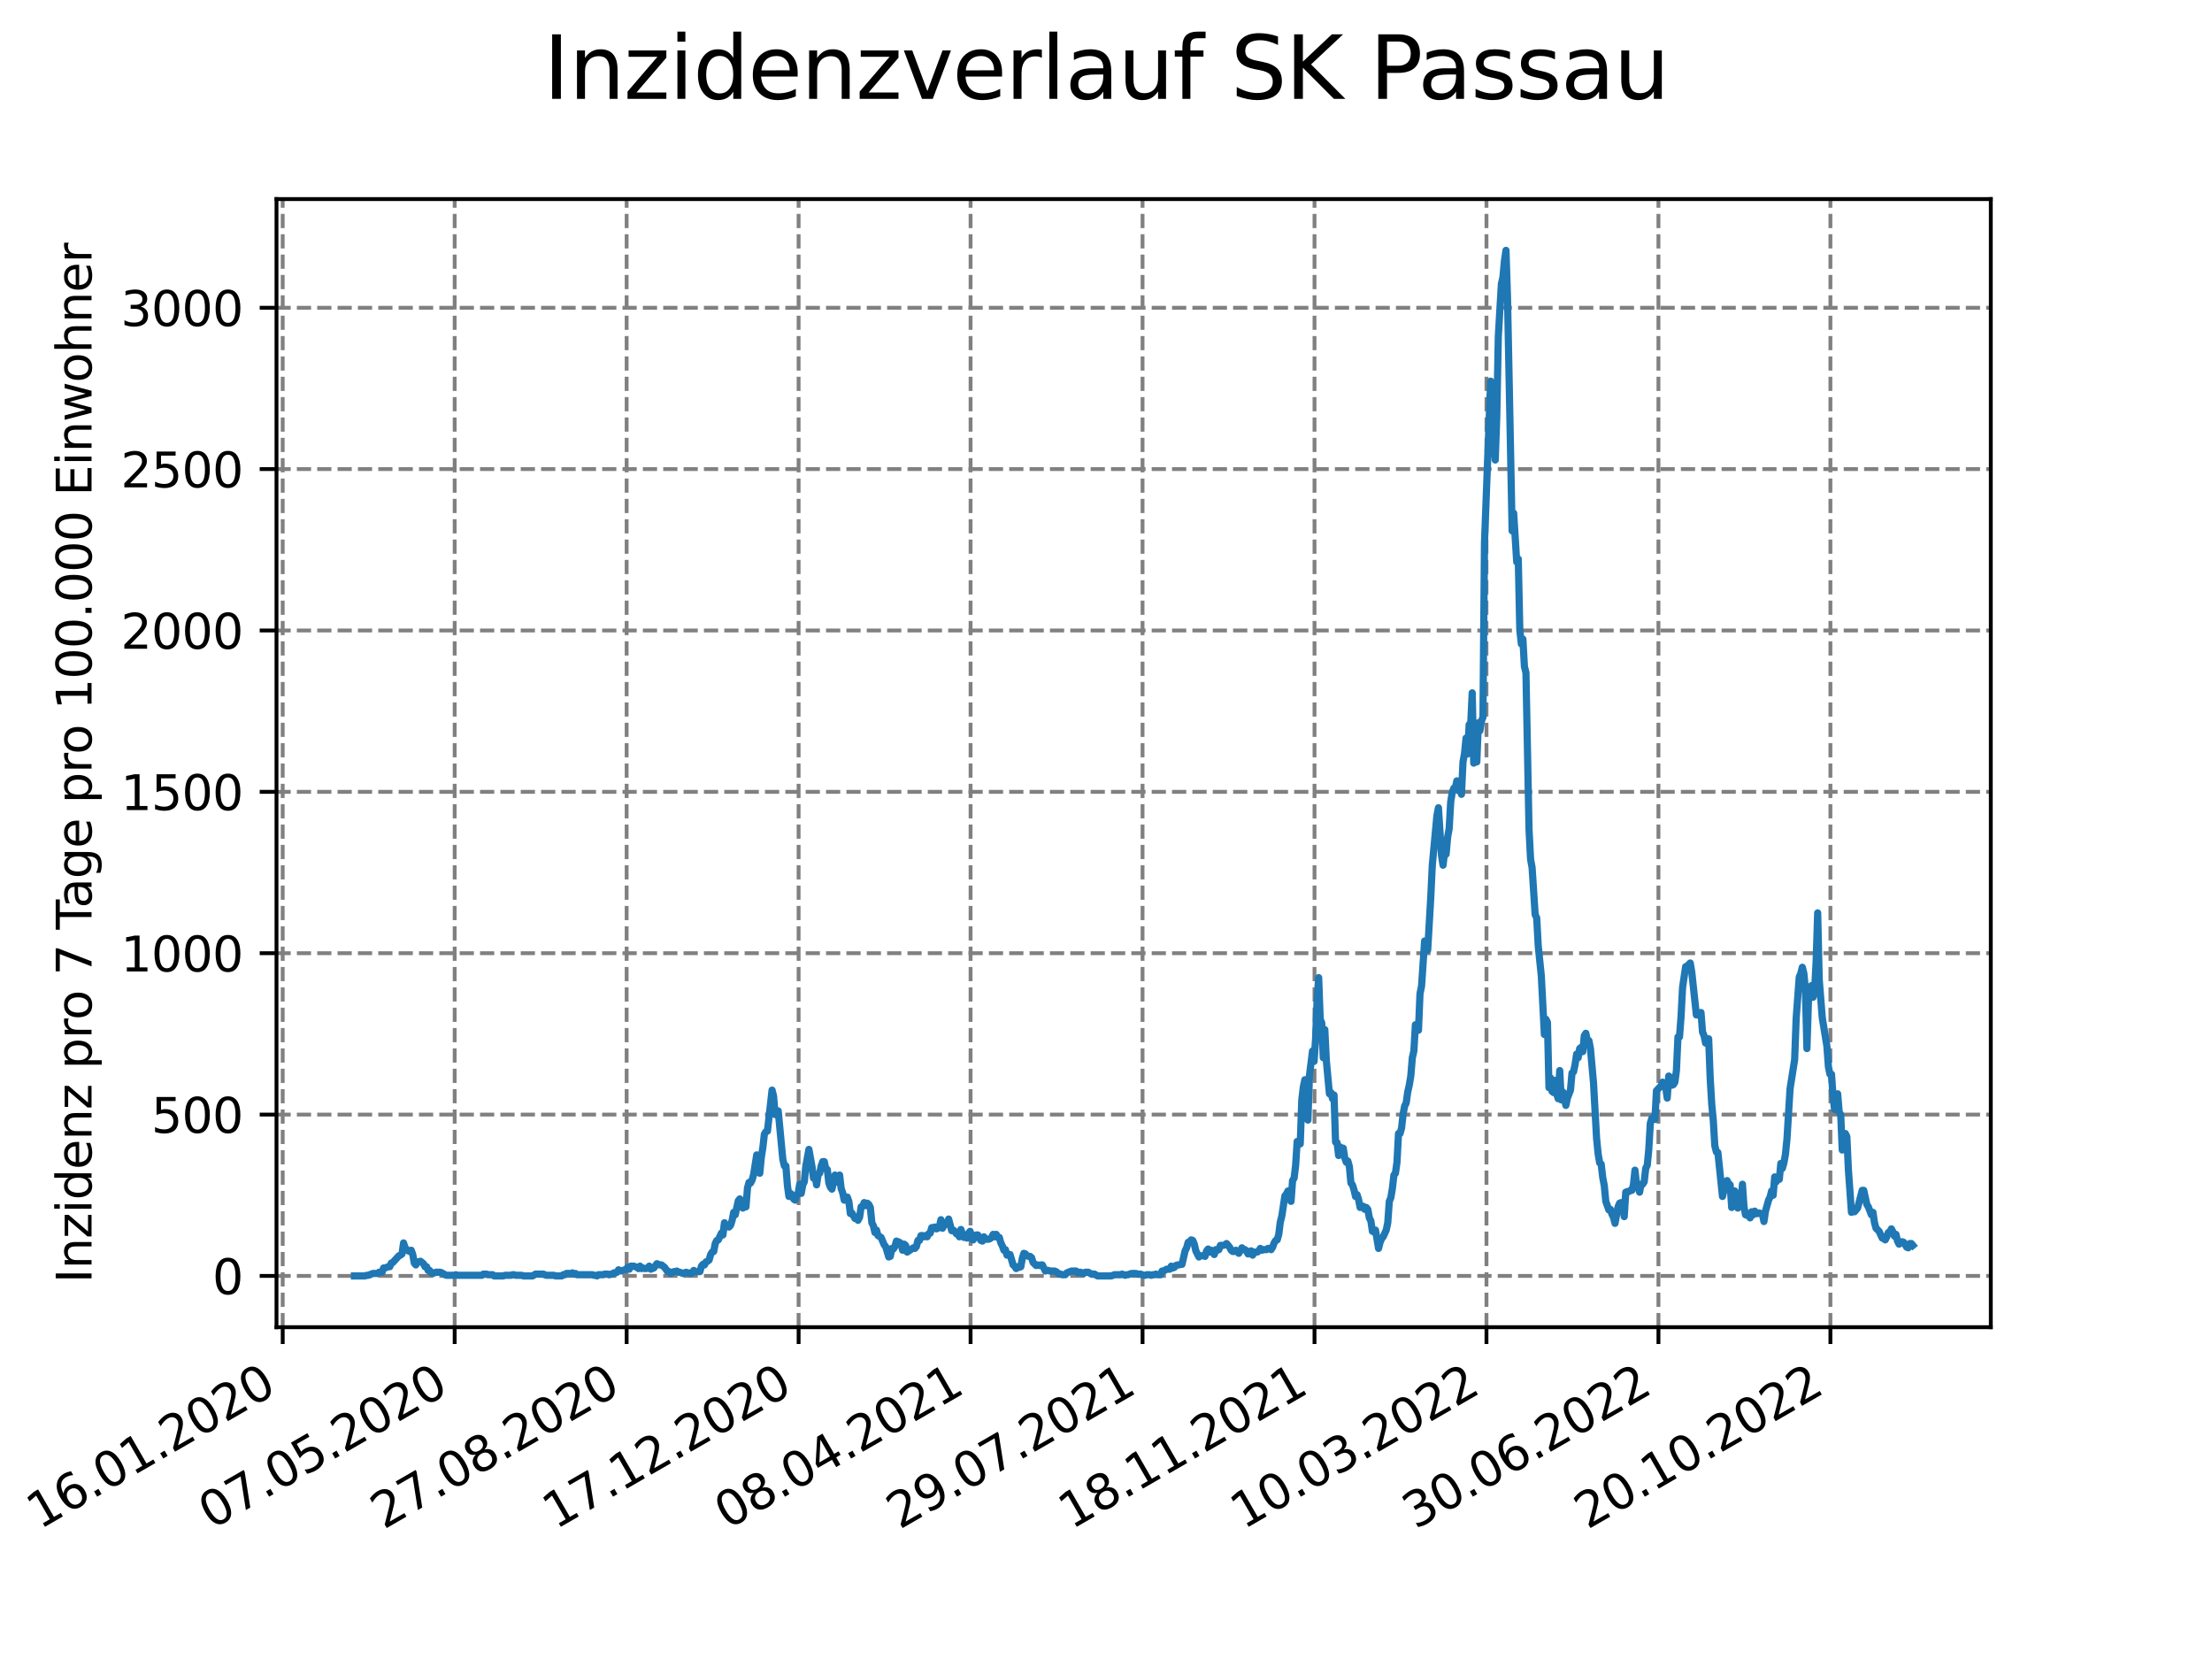 <?xml version="1.0" encoding="utf-8" standalone="no"?>
<!DOCTYPE svg PUBLIC "-//W3C//DTD SVG 1.1//EN"
  "http://www.w3.org/Graphics/SVG/1.1/DTD/svg11.dtd">
<svg xmlns:xlink="http://www.w3.org/1999/xlink" width="460.8pt" height="345.6pt" viewBox="0 0 460.8 345.6" xmlns="http://www.w3.org/2000/svg" version="1.1">
 <defs>
  <style type="text/css">*{stroke-linejoin: round; stroke-linecap: butt}</style>
 </defs>
 <g id="figure_1">
  <g id="patch_1">
   <path d="M 0 345.6 
L 460.8 345.6 
L 460.8 0 
L 0 0 
z
" style="fill: #ffffff"/>
  </g>
  <g id="axes_1">
   <g id="patch_2">
    <path d="M 57.6 276.48 
L 414.72 276.48 
L 414.72 41.472 
L 57.6 41.472 
z
" style="fill: #ffffff"/>
   </g>
   <g id="matplotlib.axis_1">
    <g id="xtick_1">
     <g id="line2d_1">
      <path d="M 58.893 276.48 
L 58.893 41.472 
" clip-path="url(#p3198730b31)" style="fill: none; stroke-dasharray: 2.96,1.28; stroke-dashoffset: 0; stroke: #808080; stroke-width: 0.8"/>
     </g>
     <g id="line2d_2">
      <defs>
       <path id="m6134bc4773" d="M 0 0 
L 0 3.5 
" style="stroke: #000000; stroke-width: 0.8"/>
      </defs>
      <g>
       <use xlink:href="#m6134bc4773" x="58.893" y="276.48" style="stroke: #000000; stroke-width: 0.8"/>
      </g>
     </g>
     <g id="text_1">
      <!-- 16.01.2020 -->
      <g transform="translate(8.268 318.689) rotate(-30) scale(0.1 -0.1)">
       <defs>
        <path id="DejaVuSans-31" d="M 794 531 
L 1825 531 
L 1825 4091 
L 703 3866 
L 703 4441 
L 1819 4666 
L 2450 4666 
L 2450 531 
L 3481 531 
L 3481 0 
L 794 0 
L 794 531 
z
" transform="scale(0.016)"/>
        <path id="DejaVuSans-36" d="M 2113 2584 
Q 1688 2584 1439 2293 
Q 1191 2003 1191 1497 
Q 1191 994 1439 701 
Q 1688 409 2113 409 
Q 2538 409 2786 701 
Q 3034 994 3034 1497 
Q 3034 2003 2786 2293 
Q 2538 2584 2113 2584 
z
M 3366 4563 
L 3366 3988 
Q 3128 4100 2886 4159 
Q 2644 4219 2406 4219 
Q 1781 4219 1451 3797 
Q 1122 3375 1075 2522 
Q 1259 2794 1537 2939 
Q 1816 3084 2150 3084 
Q 2853 3084 3261 2657 
Q 3669 2231 3669 1497 
Q 3669 778 3244 343 
Q 2819 -91 2113 -91 
Q 1303 -91 875 529 
Q 447 1150 447 2328 
Q 447 3434 972 4092 
Q 1497 4750 2381 4750 
Q 2619 4750 2861 4703 
Q 3103 4656 3366 4563 
z
" transform="scale(0.016)"/>
        <path id="DejaVuSans-2e" d="M 684 794 
L 1344 794 
L 1344 0 
L 684 0 
L 684 794 
z
" transform="scale(0.016)"/>
        <path id="DejaVuSans-30" d="M 2034 4250 
Q 1547 4250 1301 3770 
Q 1056 3291 1056 2328 
Q 1056 1369 1301 889 
Q 1547 409 2034 409 
Q 2525 409 2770 889 
Q 3016 1369 3016 2328 
Q 3016 3291 2770 3770 
Q 2525 4250 2034 4250 
z
M 2034 4750 
Q 2819 4750 3233 4129 
Q 3647 3509 3647 2328 
Q 3647 1150 3233 529 
Q 2819 -91 2034 -91 
Q 1250 -91 836 529 
Q 422 1150 422 2328 
Q 422 3509 836 4129 
Q 1250 4750 2034 4750 
z
" transform="scale(0.016)"/>
        <path id="DejaVuSans-32" d="M 1228 531 
L 3431 531 
L 3431 0 
L 469 0 
L 469 531 
Q 828 903 1448 1529 
Q 2069 2156 2228 2338 
Q 2531 2678 2651 2914 
Q 2772 3150 2772 3378 
Q 2772 3750 2511 3984 
Q 2250 4219 1831 4219 
Q 1534 4219 1204 4116 
Q 875 4013 500 3803 
L 500 4441 
Q 881 4594 1212 4672 
Q 1544 4750 1819 4750 
Q 2544 4750 2975 4387 
Q 3406 4025 3406 3419 
Q 3406 3131 3298 2873 
Q 3191 2616 2906 2266 
Q 2828 2175 2409 1742 
Q 1991 1309 1228 531 
z
" transform="scale(0.016)"/>
       </defs>
       <use xlink:href="#DejaVuSans-31"/>
       <use xlink:href="#DejaVuSans-36" x="63.623"/>
       <use xlink:href="#DejaVuSans-2e" x="127.246"/>
       <use xlink:href="#DejaVuSans-30" x="159.033"/>
       <use xlink:href="#DejaVuSans-31" x="222.656"/>
       <use xlink:href="#DejaVuSans-2e" x="286.279"/>
       <use xlink:href="#DejaVuSans-32" x="318.066"/>
       <use xlink:href="#DejaVuSans-30" x="381.689"/>
       <use xlink:href="#DejaVuSans-32" x="445.312"/>
       <use xlink:href="#DejaVuSans-30" x="508.936"/>
      </g>
     </g>
    </g>
    <g id="xtick_2">
     <g id="line2d_3">
      <path d="M 94.717 276.48 
L 94.717 41.472 
" clip-path="url(#p3198730b31)" style="fill: none; stroke-dasharray: 2.96,1.28; stroke-dashoffset: 0; stroke: #808080; stroke-width: 0.8"/>
     </g>
     <g id="line2d_4">
      <g>
       <use xlink:href="#m6134bc4773" x="94.717" y="276.48" style="stroke: #000000; stroke-width: 0.8"/>
      </g>
     </g>
     <g id="text_2">
      <!-- 07.05.2020 -->
      <g transform="translate(44.091 318.689) rotate(-30) scale(0.1 -0.1)">
       <defs>
        <path id="DejaVuSans-37" d="M 525 4666 
L 3525 4666 
L 3525 4397 
L 1831 0 
L 1172 0 
L 2766 4134 
L 525 4134 
L 525 4666 
z
" transform="scale(0.016)"/>
        <path id="DejaVuSans-35" d="M 691 4666 
L 3169 4666 
L 3169 4134 
L 1269 4134 
L 1269 2991 
Q 1406 3038 1543 3061 
Q 1681 3084 1819 3084 
Q 2600 3084 3056 2656 
Q 3513 2228 3513 1497 
Q 3513 744 3044 326 
Q 2575 -91 1722 -91 
Q 1428 -91 1123 -41 
Q 819 9 494 109 
L 494 744 
Q 775 591 1075 516 
Q 1375 441 1709 441 
Q 2250 441 2565 725 
Q 2881 1009 2881 1497 
Q 2881 1984 2565 2268 
Q 2250 2553 1709 2553 
Q 1456 2553 1204 2497 
Q 953 2441 691 2322 
L 691 4666 
z
" transform="scale(0.016)"/>
       </defs>
       <use xlink:href="#DejaVuSans-30"/>
       <use xlink:href="#DejaVuSans-37" x="63.623"/>
       <use xlink:href="#DejaVuSans-2e" x="127.246"/>
       <use xlink:href="#DejaVuSans-30" x="159.033"/>
       <use xlink:href="#DejaVuSans-35" x="222.656"/>
       <use xlink:href="#DejaVuSans-2e" x="286.279"/>
       <use xlink:href="#DejaVuSans-32" x="318.066"/>
       <use xlink:href="#DejaVuSans-30" x="381.689"/>
       <use xlink:href="#DejaVuSans-32" x="445.312"/>
       <use xlink:href="#DejaVuSans-30" x="508.936"/>
      </g>
     </g>
    </g>
    <g id="xtick_3">
     <g id="line2d_5">
      <path d="M 130.541 276.48 
L 130.541 41.472 
" clip-path="url(#p3198730b31)" style="fill: none; stroke-dasharray: 2.96,1.28; stroke-dashoffset: 0; stroke: #808080; stroke-width: 0.8"/>
     </g>
     <g id="line2d_6">
      <g>
       <use xlink:href="#m6134bc4773" x="130.541" y="276.48" style="stroke: #000000; stroke-width: 0.8"/>
      </g>
     </g>
     <g id="text_3">
      <!-- 27.08.2020 -->
      <g transform="translate(79.915 318.689) rotate(-30) scale(0.1 -0.1)">
       <defs>
        <path id="DejaVuSans-38" d="M 2034 2216 
Q 1584 2216 1326 1975 
Q 1069 1734 1069 1313 
Q 1069 891 1326 650 
Q 1584 409 2034 409 
Q 2484 409 2743 651 
Q 3003 894 3003 1313 
Q 3003 1734 2745 1975 
Q 2488 2216 2034 2216 
z
M 1403 2484 
Q 997 2584 770 2862 
Q 544 3141 544 3541 
Q 544 4100 942 4425 
Q 1341 4750 2034 4750 
Q 2731 4750 3128 4425 
Q 3525 4100 3525 3541 
Q 3525 3141 3298 2862 
Q 3072 2584 2669 2484 
Q 3125 2378 3379 2068 
Q 3634 1759 3634 1313 
Q 3634 634 3220 271 
Q 2806 -91 2034 -91 
Q 1263 -91 848 271 
Q 434 634 434 1313 
Q 434 1759 690 2068 
Q 947 2378 1403 2484 
z
M 1172 3481 
Q 1172 3119 1398 2916 
Q 1625 2713 2034 2713 
Q 2441 2713 2670 2916 
Q 2900 3119 2900 3481 
Q 2900 3844 2670 4047 
Q 2441 4250 2034 4250 
Q 1625 4250 1398 4047 
Q 1172 3844 1172 3481 
z
" transform="scale(0.016)"/>
       </defs>
       <use xlink:href="#DejaVuSans-32"/>
       <use xlink:href="#DejaVuSans-37" x="63.623"/>
       <use xlink:href="#DejaVuSans-2e" x="127.246"/>
       <use xlink:href="#DejaVuSans-30" x="159.033"/>
       <use xlink:href="#DejaVuSans-38" x="222.656"/>
       <use xlink:href="#DejaVuSans-2e" x="286.279"/>
       <use xlink:href="#DejaVuSans-32" x="318.066"/>
       <use xlink:href="#DejaVuSans-30" x="381.689"/>
       <use xlink:href="#DejaVuSans-32" x="445.312"/>
       <use xlink:href="#DejaVuSans-30" x="508.936"/>
      </g>
     </g>
    </g>
    <g id="xtick_4">
     <g id="line2d_7">
      <path d="M 166.365 276.48 
L 166.365 41.472 
" clip-path="url(#p3198730b31)" style="fill: none; stroke-dasharray: 2.96,1.28; stroke-dashoffset: 0; stroke: #808080; stroke-width: 0.8"/>
     </g>
     <g id="line2d_8">
      <g>
       <use xlink:href="#m6134bc4773" x="166.365" y="276.48" style="stroke: #000000; stroke-width: 0.8"/>
      </g>
     </g>
     <g id="text_4">
      <!-- 17.12.2020 -->
      <g transform="translate(115.739 318.689) rotate(-30) scale(0.1 -0.1)">
       <use xlink:href="#DejaVuSans-31"/>
       <use xlink:href="#DejaVuSans-37" x="63.623"/>
       <use xlink:href="#DejaVuSans-2e" x="127.246"/>
       <use xlink:href="#DejaVuSans-31" x="159.033"/>
       <use xlink:href="#DejaVuSans-32" x="222.656"/>
       <use xlink:href="#DejaVuSans-2e" x="286.279"/>
       <use xlink:href="#DejaVuSans-32" x="318.066"/>
       <use xlink:href="#DejaVuSans-30" x="381.689"/>
       <use xlink:href="#DejaVuSans-32" x="445.312"/>
       <use xlink:href="#DejaVuSans-30" x="508.936"/>
      </g>
     </g>
    </g>
    <g id="xtick_5">
     <g id="line2d_9">
      <path d="M 202.189 276.48 
L 202.189 41.472 
" clip-path="url(#p3198730b31)" style="fill: none; stroke-dasharray: 2.96,1.28; stroke-dashoffset: 0; stroke: #808080; stroke-width: 0.8"/>
     </g>
     <g id="line2d_10">
      <g>
       <use xlink:href="#m6134bc4773" x="202.189" y="276.48" style="stroke: #000000; stroke-width: 0.8"/>
      </g>
     </g>
     <g id="text_5">
      <!-- 08.04.2021 -->
      <g transform="translate(151.563 318.689) rotate(-30) scale(0.1 -0.1)">
       <defs>
        <path id="DejaVuSans-34" d="M 2419 4116 
L 825 1625 
L 2419 1625 
L 2419 4116 
z
M 2253 4666 
L 3047 4666 
L 3047 1625 
L 3713 1625 
L 3713 1100 
L 3047 1100 
L 3047 0 
L 2419 0 
L 2419 1100 
L 313 1100 
L 313 1709 
L 2253 4666 
z
" transform="scale(0.016)"/>
       </defs>
       <use xlink:href="#DejaVuSans-30"/>
       <use xlink:href="#DejaVuSans-38" x="63.623"/>
       <use xlink:href="#DejaVuSans-2e" x="127.246"/>
       <use xlink:href="#DejaVuSans-30" x="159.033"/>
       <use xlink:href="#DejaVuSans-34" x="222.656"/>
       <use xlink:href="#DejaVuSans-2e" x="286.279"/>
       <use xlink:href="#DejaVuSans-32" x="318.066"/>
       <use xlink:href="#DejaVuSans-30" x="381.689"/>
       <use xlink:href="#DejaVuSans-32" x="445.312"/>
       <use xlink:href="#DejaVuSans-31" x="508.936"/>
      </g>
     </g>
    </g>
    <g id="xtick_6">
     <g id="line2d_11">
      <path d="M 238.013 276.48 
L 238.013 41.472 
" clip-path="url(#p3198730b31)" style="fill: none; stroke-dasharray: 2.96,1.28; stroke-dashoffset: 0; stroke: #808080; stroke-width: 0.8"/>
     </g>
     <g id="line2d_12">
      <g>
       <use xlink:href="#m6134bc4773" x="238.013" y="276.48" style="stroke: #000000; stroke-width: 0.8"/>
      </g>
     </g>
     <g id="text_6">
      <!-- 29.07.2021 -->
      <g transform="translate(187.387 318.689) rotate(-30) scale(0.1 -0.1)">
       <defs>
        <path id="DejaVuSans-39" d="M 703 97 
L 703 672 
Q 941 559 1184 500 
Q 1428 441 1663 441 
Q 2288 441 2617 861 
Q 2947 1281 2994 2138 
Q 2813 1869 2534 1725 
Q 2256 1581 1919 1581 
Q 1219 1581 811 2004 
Q 403 2428 403 3163 
Q 403 3881 828 4315 
Q 1253 4750 1959 4750 
Q 2769 4750 3195 4129 
Q 3622 3509 3622 2328 
Q 3622 1225 3098 567 
Q 2575 -91 1691 -91 
Q 1453 -91 1209 -44 
Q 966 3 703 97 
z
M 1959 2075 
Q 2384 2075 2632 2365 
Q 2881 2656 2881 3163 
Q 2881 3666 2632 3958 
Q 2384 4250 1959 4250 
Q 1534 4250 1286 3958 
Q 1038 3666 1038 3163 
Q 1038 2656 1286 2365 
Q 1534 2075 1959 2075 
z
" transform="scale(0.016)"/>
       </defs>
       <use xlink:href="#DejaVuSans-32"/>
       <use xlink:href="#DejaVuSans-39" x="63.623"/>
       <use xlink:href="#DejaVuSans-2e" x="127.246"/>
       <use xlink:href="#DejaVuSans-30" x="159.033"/>
       <use xlink:href="#DejaVuSans-37" x="222.656"/>
       <use xlink:href="#DejaVuSans-2e" x="286.279"/>
       <use xlink:href="#DejaVuSans-32" x="318.066"/>
       <use xlink:href="#DejaVuSans-30" x="381.689"/>
       <use xlink:href="#DejaVuSans-32" x="445.312"/>
       <use xlink:href="#DejaVuSans-31" x="508.936"/>
      </g>
     </g>
    </g>
    <g id="xtick_7">
     <g id="line2d_13">
      <path d="M 273.836 276.48 
L 273.836 41.472 
" clip-path="url(#p3198730b31)" style="fill: none; stroke-dasharray: 2.96,1.28; stroke-dashoffset: 0; stroke: #808080; stroke-width: 0.8"/>
     </g>
     <g id="line2d_14">
      <g>
       <use xlink:href="#m6134bc4773" x="273.836" y="276.48" style="stroke: #000000; stroke-width: 0.8"/>
      </g>
     </g>
     <g id="text_7">
      <!-- 18.11.2021 -->
      <g transform="translate(223.211 318.689) rotate(-30) scale(0.1 -0.1)">
       <use xlink:href="#DejaVuSans-31"/>
       <use xlink:href="#DejaVuSans-38" x="63.623"/>
       <use xlink:href="#DejaVuSans-2e" x="127.246"/>
       <use xlink:href="#DejaVuSans-31" x="159.033"/>
       <use xlink:href="#DejaVuSans-31" x="222.656"/>
       <use xlink:href="#DejaVuSans-2e" x="286.279"/>
       <use xlink:href="#DejaVuSans-32" x="318.066"/>
       <use xlink:href="#DejaVuSans-30" x="381.689"/>
       <use xlink:href="#DejaVuSans-32" x="445.312"/>
       <use xlink:href="#DejaVuSans-31" x="508.936"/>
      </g>
     </g>
    </g>
    <g id="xtick_8">
     <g id="line2d_15">
      <path d="M 309.66 276.48 
L 309.66 41.472 
" clip-path="url(#p3198730b31)" style="fill: none; stroke-dasharray: 2.96,1.28; stroke-dashoffset: 0; stroke: #808080; stroke-width: 0.8"/>
     </g>
     <g id="line2d_16">
      <g>
       <use xlink:href="#m6134bc4773" x="309.66" y="276.48" style="stroke: #000000; stroke-width: 0.8"/>
      </g>
     </g>
     <g id="text_8">
      <!-- 10.03.2022 -->
      <g transform="translate(259.035 318.689) rotate(-30) scale(0.1 -0.1)">
       <defs>
        <path id="DejaVuSans-33" d="M 2597 2516 
Q 3050 2419 3304 2112 
Q 3559 1806 3559 1356 
Q 3559 666 3084 287 
Q 2609 -91 1734 -91 
Q 1441 -91 1130 -33 
Q 819 25 488 141 
L 488 750 
Q 750 597 1062 519 
Q 1375 441 1716 441 
Q 2309 441 2620 675 
Q 2931 909 2931 1356 
Q 2931 1769 2642 2001 
Q 2353 2234 1838 2234 
L 1294 2234 
L 1294 2753 
L 1863 2753 
Q 2328 2753 2575 2939 
Q 2822 3125 2822 3475 
Q 2822 3834 2567 4026 
Q 2313 4219 1838 4219 
Q 1578 4219 1281 4162 
Q 984 4106 628 3988 
L 628 4550 
Q 988 4650 1302 4700 
Q 1616 4750 1894 4750 
Q 2613 4750 3031 4423 
Q 3450 4097 3450 3541 
Q 3450 3153 3228 2886 
Q 3006 2619 2597 2516 
z
" transform="scale(0.016)"/>
       </defs>
       <use xlink:href="#DejaVuSans-31"/>
       <use xlink:href="#DejaVuSans-30" x="63.623"/>
       <use xlink:href="#DejaVuSans-2e" x="127.246"/>
       <use xlink:href="#DejaVuSans-30" x="159.033"/>
       <use xlink:href="#DejaVuSans-33" x="222.656"/>
       <use xlink:href="#DejaVuSans-2e" x="286.279"/>
       <use xlink:href="#DejaVuSans-32" x="318.066"/>
       <use xlink:href="#DejaVuSans-30" x="381.689"/>
       <use xlink:href="#DejaVuSans-32" x="445.312"/>
       <use xlink:href="#DejaVuSans-32" x="508.936"/>
      </g>
     </g>
    </g>
    <g id="xtick_9">
     <g id="line2d_17">
      <path d="M 345.484 276.48 
L 345.484 41.472 
" clip-path="url(#p3198730b31)" style="fill: none; stroke-dasharray: 2.96,1.28; stroke-dashoffset: 0; stroke: #808080; stroke-width: 0.8"/>
     </g>
     <g id="line2d_18">
      <g>
       <use xlink:href="#m6134bc4773" x="345.484" y="276.48" style="stroke: #000000; stroke-width: 0.8"/>
      </g>
     </g>
     <g id="text_9">
      <!-- 30.06.2022 -->
      <g transform="translate(294.859 318.689) rotate(-30) scale(0.1 -0.1)">
       <use xlink:href="#DejaVuSans-33"/>
       <use xlink:href="#DejaVuSans-30" x="63.623"/>
       <use xlink:href="#DejaVuSans-2e" x="127.246"/>
       <use xlink:href="#DejaVuSans-30" x="159.033"/>
       <use xlink:href="#DejaVuSans-36" x="222.656"/>
       <use xlink:href="#DejaVuSans-2e" x="286.279"/>
       <use xlink:href="#DejaVuSans-32" x="318.066"/>
       <use xlink:href="#DejaVuSans-30" x="381.689"/>
       <use xlink:href="#DejaVuSans-32" x="445.312"/>
       <use xlink:href="#DejaVuSans-32" x="508.936"/>
      </g>
     </g>
    </g>
    <g id="xtick_10">
     <g id="line2d_19">
      <path d="M 381.308 276.48 
L 381.308 41.472 
" clip-path="url(#p3198730b31)" style="fill: none; stroke-dasharray: 2.96,1.28; stroke-dashoffset: 0; stroke: #808080; stroke-width: 0.8"/>
     </g>
     <g id="line2d_20">
      <g>
       <use xlink:href="#m6134bc4773" x="381.308" y="276.48" style="stroke: #000000; stroke-width: 0.8"/>
      </g>
     </g>
     <g id="text_10">
      <!-- 20.10.2022 -->
      <g transform="translate(330.683 318.689) rotate(-30) scale(0.1 -0.1)">
       <use xlink:href="#DejaVuSans-32"/>
       <use xlink:href="#DejaVuSans-30" x="63.623"/>
       <use xlink:href="#DejaVuSans-2e" x="127.246"/>
       <use xlink:href="#DejaVuSans-31" x="159.033"/>
       <use xlink:href="#DejaVuSans-30" x="222.656"/>
       <use xlink:href="#DejaVuSans-2e" x="286.279"/>
       <use xlink:href="#DejaVuSans-32" x="318.066"/>
       <use xlink:href="#DejaVuSans-30" x="381.689"/>
       <use xlink:href="#DejaVuSans-32" x="445.312"/>
       <use xlink:href="#DejaVuSans-32" x="508.936"/>
      </g>
     </g>
    </g>
   </g>
   <g id="matplotlib.axis_2">
    <g id="ytick_1">
     <g id="line2d_21">
      <path d="M 57.6 265.798 
L 414.72 265.798 
" clip-path="url(#p3198730b31)" style="fill: none; stroke-dasharray: 2.96,1.28; stroke-dashoffset: 0; stroke: #808080; stroke-width: 0.8"/>
     </g>
     <g id="line2d_22">
      <defs>
       <path id="m4c5ebe3c54" d="M 0 0 
L -3.5 0 
" style="stroke: #000000; stroke-width: 0.8"/>
      </defs>
      <g>
       <use xlink:href="#m4c5ebe3c54" x="57.6" y="265.798" style="stroke: #000000; stroke-width: 0.8"/>
      </g>
     </g>
     <g id="text_11">
      <!-- 0 -->
      <g transform="translate(44.237 269.597) scale(0.1 -0.1)">
       <use xlink:href="#DejaVuSans-30"/>
      </g>
     </g>
    </g>
    <g id="ytick_2">
     <g id="line2d_23">
      <path d="M 57.6 232.183 
L 414.72 232.183 
" clip-path="url(#p3198730b31)" style="fill: none; stroke-dasharray: 2.96,1.28; stroke-dashoffset: 0; stroke: #808080; stroke-width: 0.8"/>
     </g>
     <g id="line2d_24">
      <g>
       <use xlink:href="#m4c5ebe3c54" x="57.6" y="232.183" style="stroke: #000000; stroke-width: 0.8"/>
      </g>
     </g>
     <g id="text_12">
      <!-- 500 -->
      <g transform="translate(31.512 235.983) scale(0.1 -0.1)">
       <use xlink:href="#DejaVuSans-35"/>
       <use xlink:href="#DejaVuSans-30" x="63.623"/>
       <use xlink:href="#DejaVuSans-30" x="127.246"/>
      </g>
     </g>
    </g>
    <g id="ytick_3">
     <g id="line2d_25">
      <path d="M 57.6 198.569 
L 414.72 198.569 
" clip-path="url(#p3198730b31)" style="fill: none; stroke-dasharray: 2.96,1.28; stroke-dashoffset: 0; stroke: #808080; stroke-width: 0.8"/>
     </g>
     <g id="line2d_26">
      <g>
       <use xlink:href="#m4c5ebe3c54" x="57.6" y="198.569" style="stroke: #000000; stroke-width: 0.8"/>
      </g>
     </g>
     <g id="text_13">
      <!-- 1000 -->
      <g transform="translate(25.15 202.368) scale(0.1 -0.1)">
       <use xlink:href="#DejaVuSans-31"/>
       <use xlink:href="#DejaVuSans-30" x="63.623"/>
       <use xlink:href="#DejaVuSans-30" x="127.246"/>
       <use xlink:href="#DejaVuSans-30" x="190.869"/>
      </g>
     </g>
    </g>
    <g id="ytick_4">
     <g id="line2d_27">
      <path d="M 57.6 164.954 
L 414.72 164.954 
" clip-path="url(#p3198730b31)" style="fill: none; stroke-dasharray: 2.96,1.28; stroke-dashoffset: 0; stroke: #808080; stroke-width: 0.8"/>
     </g>
     <g id="line2d_28">
      <g>
       <use xlink:href="#m4c5ebe3c54" x="57.6" y="164.954" style="stroke: #000000; stroke-width: 0.8"/>
      </g>
     </g>
     <g id="text_14">
      <!-- 1500 -->
      <g transform="translate(25.15 168.754) scale(0.1 -0.1)">
       <use xlink:href="#DejaVuSans-31"/>
       <use xlink:href="#DejaVuSans-35" x="63.623"/>
       <use xlink:href="#DejaVuSans-30" x="127.246"/>
       <use xlink:href="#DejaVuSans-30" x="190.869"/>
      </g>
     </g>
    </g>
    <g id="ytick_5">
     <g id="line2d_29">
      <path d="M 57.6 131.34 
L 414.72 131.34 
" clip-path="url(#p3198730b31)" style="fill: none; stroke-dasharray: 2.96,1.28; stroke-dashoffset: 0; stroke: #808080; stroke-width: 0.8"/>
     </g>
     <g id="line2d_30">
      <g>
       <use xlink:href="#m4c5ebe3c54" x="57.6" y="131.34" style="stroke: #000000; stroke-width: 0.8"/>
      </g>
     </g>
     <g id="text_15">
      <!-- 2000 -->
      <g transform="translate(25.15 135.139) scale(0.1 -0.1)">
       <use xlink:href="#DejaVuSans-32"/>
       <use xlink:href="#DejaVuSans-30" x="63.623"/>
       <use xlink:href="#DejaVuSans-30" x="127.246"/>
       <use xlink:href="#DejaVuSans-30" x="190.869"/>
      </g>
     </g>
    </g>
    <g id="ytick_6">
     <g id="line2d_31">
      <path d="M 57.6 97.725 
L 414.72 97.725 
" clip-path="url(#p3198730b31)" style="fill: none; stroke-dasharray: 2.96,1.28; stroke-dashoffset: 0; stroke: #808080; stroke-width: 0.8"/>
     </g>
     <g id="line2d_32">
      <g>
       <use xlink:href="#m4c5ebe3c54" x="57.6" y="97.725" style="stroke: #000000; stroke-width: 0.8"/>
      </g>
     </g>
     <g id="text_16">
      <!-- 2500 -->
      <g transform="translate(25.15 101.525) scale(0.1 -0.1)">
       <use xlink:href="#DejaVuSans-32"/>
       <use xlink:href="#DejaVuSans-35" x="63.623"/>
       <use xlink:href="#DejaVuSans-30" x="127.246"/>
       <use xlink:href="#DejaVuSans-30" x="190.869"/>
      </g>
     </g>
    </g>
    <g id="ytick_7">
     <g id="line2d_33">
      <path d="M 57.6 64.111 
L 414.72 64.111 
" clip-path="url(#p3198730b31)" style="fill: none; stroke-dasharray: 2.96,1.28; stroke-dashoffset: 0; stroke: #808080; stroke-width: 0.8"/>
     </g>
     <g id="line2d_34">
      <g>
       <use xlink:href="#m4c5ebe3c54" x="57.6" y="64.111" style="stroke: #000000; stroke-width: 0.8"/>
      </g>
     </g>
     <g id="text_17">
      <!-- 3000 -->
      <g transform="translate(25.15 67.91) scale(0.1 -0.1)">
       <use xlink:href="#DejaVuSans-33"/>
       <use xlink:href="#DejaVuSans-30" x="63.623"/>
       <use xlink:href="#DejaVuSans-30" x="127.246"/>
       <use xlink:href="#DejaVuSans-30" x="190.869"/>
      </g>
     </g>
    </g>
    <g id="text_18">
     <!-- Inzidenz pro 7 Tage pro 100.000 Einwohner -->
     <g transform="translate(19.07 267.301) rotate(-90) scale(0.1 -0.1)">
      <defs>
       <path id="DejaVuSans-49" d="M 628 4666 
L 1259 4666 
L 1259 0 
L 628 0 
L 628 4666 
z
" transform="scale(0.016)"/>
       <path id="DejaVuSans-6e" d="M 3513 2113 
L 3513 0 
L 2938 0 
L 2938 2094 
Q 2938 2591 2744 2837 
Q 2550 3084 2163 3084 
Q 1697 3084 1428 2787 
Q 1159 2491 1159 1978 
L 1159 0 
L 581 0 
L 581 3500 
L 1159 3500 
L 1159 2956 
Q 1366 3272 1645 3428 
Q 1925 3584 2291 3584 
Q 2894 3584 3203 3211 
Q 3513 2838 3513 2113 
z
" transform="scale(0.016)"/>
       <path id="DejaVuSans-7a" d="M 353 3500 
L 3084 3500 
L 3084 2975 
L 922 459 
L 3084 459 
L 3084 0 
L 275 0 
L 275 525 
L 2438 3041 
L 353 3041 
L 353 3500 
z
" transform="scale(0.016)"/>
       <path id="DejaVuSans-69" d="M 603 3500 
L 1178 3500 
L 1178 0 
L 603 0 
L 603 3500 
z
M 603 4863 
L 1178 4863 
L 1178 4134 
L 603 4134 
L 603 4863 
z
" transform="scale(0.016)"/>
       <path id="DejaVuSans-64" d="M 2906 2969 
L 2906 4863 
L 3481 4863 
L 3481 0 
L 2906 0 
L 2906 525 
Q 2725 213 2448 61 
Q 2172 -91 1784 -91 
Q 1150 -91 751 415 
Q 353 922 353 1747 
Q 353 2572 751 3078 
Q 1150 3584 1784 3584 
Q 2172 3584 2448 3432 
Q 2725 3281 2906 2969 
z
M 947 1747 
Q 947 1113 1208 752 
Q 1469 391 1925 391 
Q 2381 391 2643 752 
Q 2906 1113 2906 1747 
Q 2906 2381 2643 2742 
Q 2381 3103 1925 3103 
Q 1469 3103 1208 2742 
Q 947 2381 947 1747 
z
" transform="scale(0.016)"/>
       <path id="DejaVuSans-65" d="M 3597 1894 
L 3597 1613 
L 953 1613 
Q 991 1019 1311 708 
Q 1631 397 2203 397 
Q 2534 397 2845 478 
Q 3156 559 3463 722 
L 3463 178 
Q 3153 47 2828 -22 
Q 2503 -91 2169 -91 
Q 1331 -91 842 396 
Q 353 884 353 1716 
Q 353 2575 817 3079 
Q 1281 3584 2069 3584 
Q 2775 3584 3186 3129 
Q 3597 2675 3597 1894 
z
M 3022 2063 
Q 3016 2534 2758 2815 
Q 2500 3097 2075 3097 
Q 1594 3097 1305 2825 
Q 1016 2553 972 2059 
L 3022 2063 
z
" transform="scale(0.016)"/>
       <path id="DejaVuSans-20" transform="scale(0.016)"/>
       <path id="DejaVuSans-70" d="M 1159 525 
L 1159 -1331 
L 581 -1331 
L 581 3500 
L 1159 3500 
L 1159 2969 
Q 1341 3281 1617 3432 
Q 1894 3584 2278 3584 
Q 2916 3584 3314 3078 
Q 3713 2572 3713 1747 
Q 3713 922 3314 415 
Q 2916 -91 2278 -91 
Q 1894 -91 1617 61 
Q 1341 213 1159 525 
z
M 3116 1747 
Q 3116 2381 2855 2742 
Q 2594 3103 2138 3103 
Q 1681 3103 1420 2742 
Q 1159 2381 1159 1747 
Q 1159 1113 1420 752 
Q 1681 391 2138 391 
Q 2594 391 2855 752 
Q 3116 1113 3116 1747 
z
" transform="scale(0.016)"/>
       <path id="DejaVuSans-72" d="M 2631 2963 
Q 2534 3019 2420 3045 
Q 2306 3072 2169 3072 
Q 1681 3072 1420 2755 
Q 1159 2438 1159 1844 
L 1159 0 
L 581 0 
L 581 3500 
L 1159 3500 
L 1159 2956 
Q 1341 3275 1631 3429 
Q 1922 3584 2338 3584 
Q 2397 3584 2469 3576 
Q 2541 3569 2628 3553 
L 2631 2963 
z
" transform="scale(0.016)"/>
       <path id="DejaVuSans-6f" d="M 1959 3097 
Q 1497 3097 1228 2736 
Q 959 2375 959 1747 
Q 959 1119 1226 758 
Q 1494 397 1959 397 
Q 2419 397 2687 759 
Q 2956 1122 2956 1747 
Q 2956 2369 2687 2733 
Q 2419 3097 1959 3097 
z
M 1959 3584 
Q 2709 3584 3137 3096 
Q 3566 2609 3566 1747 
Q 3566 888 3137 398 
Q 2709 -91 1959 -91 
Q 1206 -91 779 398 
Q 353 888 353 1747 
Q 353 2609 779 3096 
Q 1206 3584 1959 3584 
z
" transform="scale(0.016)"/>
       <path id="DejaVuSans-54" d="M -19 4666 
L 3928 4666 
L 3928 4134 
L 2272 4134 
L 2272 0 
L 1638 0 
L 1638 4134 
L -19 4134 
L -19 4666 
z
" transform="scale(0.016)"/>
       <path id="DejaVuSans-61" d="M 2194 1759 
Q 1497 1759 1228 1600 
Q 959 1441 959 1056 
Q 959 750 1161 570 
Q 1363 391 1709 391 
Q 2188 391 2477 730 
Q 2766 1069 2766 1631 
L 2766 1759 
L 2194 1759 
z
M 3341 1997 
L 3341 0 
L 2766 0 
L 2766 531 
Q 2569 213 2275 61 
Q 1981 -91 1556 -91 
Q 1019 -91 701 211 
Q 384 513 384 1019 
Q 384 1609 779 1909 
Q 1175 2209 1959 2209 
L 2766 2209 
L 2766 2266 
Q 2766 2663 2505 2880 
Q 2244 3097 1772 3097 
Q 1472 3097 1187 3025 
Q 903 2953 641 2809 
L 641 3341 
Q 956 3463 1253 3523 
Q 1550 3584 1831 3584 
Q 2591 3584 2966 3190 
Q 3341 2797 3341 1997 
z
" transform="scale(0.016)"/>
       <path id="DejaVuSans-67" d="M 2906 1791 
Q 2906 2416 2648 2759 
Q 2391 3103 1925 3103 
Q 1463 3103 1205 2759 
Q 947 2416 947 1791 
Q 947 1169 1205 825 
Q 1463 481 1925 481 
Q 2391 481 2648 825 
Q 2906 1169 2906 1791 
z
M 3481 434 
Q 3481 -459 3084 -895 
Q 2688 -1331 1869 -1331 
Q 1566 -1331 1297 -1286 
Q 1028 -1241 775 -1147 
L 775 -588 
Q 1028 -725 1275 -790 
Q 1522 -856 1778 -856 
Q 2344 -856 2625 -561 
Q 2906 -266 2906 331 
L 2906 616 
Q 2728 306 2450 153 
Q 2172 0 1784 0 
Q 1141 0 747 490 
Q 353 981 353 1791 
Q 353 2603 747 3093 
Q 1141 3584 1784 3584 
Q 2172 3584 2450 3431 
Q 2728 3278 2906 2969 
L 2906 3500 
L 3481 3500 
L 3481 434 
z
" transform="scale(0.016)"/>
       <path id="DejaVuSans-45" d="M 628 4666 
L 3578 4666 
L 3578 4134 
L 1259 4134 
L 1259 2753 
L 3481 2753 
L 3481 2222 
L 1259 2222 
L 1259 531 
L 3634 531 
L 3634 0 
L 628 0 
L 628 4666 
z
" transform="scale(0.016)"/>
       <path id="DejaVuSans-77" d="M 269 3500 
L 844 3500 
L 1563 769 
L 2278 3500 
L 2956 3500 
L 3675 769 
L 4391 3500 
L 4966 3500 
L 4050 0 
L 3372 0 
L 2619 2869 
L 1863 0 
L 1184 0 
L 269 3500 
z
" transform="scale(0.016)"/>
       <path id="DejaVuSans-68" d="M 3513 2113 
L 3513 0 
L 2938 0 
L 2938 2094 
Q 2938 2591 2744 2837 
Q 2550 3084 2163 3084 
Q 1697 3084 1428 2787 
Q 1159 2491 1159 1978 
L 1159 0 
L 581 0 
L 581 4863 
L 1159 4863 
L 1159 2956 
Q 1366 3272 1645 3428 
Q 1925 3584 2291 3584 
Q 2894 3584 3203 3211 
Q 3513 2838 3513 2113 
z
" transform="scale(0.016)"/>
      </defs>
      <use xlink:href="#DejaVuSans-49"/>
      <use xlink:href="#DejaVuSans-6e" x="29.492"/>
      <use xlink:href="#DejaVuSans-7a" x="92.871"/>
      <use xlink:href="#DejaVuSans-69" x="145.361"/>
      <use xlink:href="#DejaVuSans-64" x="173.145"/>
      <use xlink:href="#DejaVuSans-65" x="236.621"/>
      <use xlink:href="#DejaVuSans-6e" x="298.145"/>
      <use xlink:href="#DejaVuSans-7a" x="361.523"/>
      <use xlink:href="#DejaVuSans-20" x="414.014"/>
      <use xlink:href="#DejaVuSans-70" x="445.801"/>
      <use xlink:href="#DejaVuSans-72" x="509.277"/>
      <use xlink:href="#DejaVuSans-6f" x="548.141"/>
      <use xlink:href="#DejaVuSans-20" x="609.322"/>
      <use xlink:href="#DejaVuSans-37" x="641.109"/>
      <use xlink:href="#DejaVuSans-20" x="704.732"/>
      <use xlink:href="#DejaVuSans-54" x="736.52"/>
      <use xlink:href="#DejaVuSans-61" x="781.104"/>
      <use xlink:href="#DejaVuSans-67" x="842.383"/>
      <use xlink:href="#DejaVuSans-65" x="905.859"/>
      <use xlink:href="#DejaVuSans-20" x="967.383"/>
      <use xlink:href="#DejaVuSans-70" x="999.17"/>
      <use xlink:href="#DejaVuSans-72" x="1062.646"/>
      <use xlink:href="#DejaVuSans-6f" x="1101.51"/>
      <use xlink:href="#DejaVuSans-20" x="1162.691"/>
      <use xlink:href="#DejaVuSans-31" x="1194.479"/>
      <use xlink:href="#DejaVuSans-30" x="1258.102"/>
      <use xlink:href="#DejaVuSans-30" x="1321.725"/>
      <use xlink:href="#DejaVuSans-2e" x="1385.348"/>
      <use xlink:href="#DejaVuSans-30" x="1417.135"/>
      <use xlink:href="#DejaVuSans-30" x="1480.758"/>
      <use xlink:href="#DejaVuSans-30" x="1544.381"/>
      <use xlink:href="#DejaVuSans-20" x="1608.004"/>
      <use xlink:href="#DejaVuSans-45" x="1639.791"/>
      <use xlink:href="#DejaVuSans-69" x="1702.975"/>
      <use xlink:href="#DejaVuSans-6e" x="1730.758"/>
      <use xlink:href="#DejaVuSans-77" x="1794.137"/>
      <use xlink:href="#DejaVuSans-6f" x="1875.924"/>
      <use xlink:href="#DejaVuSans-68" x="1937.105"/>
      <use xlink:href="#DejaVuSans-6e" x="2000.484"/>
      <use xlink:href="#DejaVuSans-65" x="2063.863"/>
      <use xlink:href="#DejaVuSans-72" x="2125.387"/>
     </g>
    </g>
   </g>
   <g id="line2d_35">
    <path d="M 73.833 265.798 
L 76.072 265.798 
L 76.392 265.67 
L 76.711 265.67 
L 77.671 265.289 
L 78.631 265.289 
L 78.95 265.034 
L 79.59 265.034 
L 79.91 264.143 
L 80.23 264.143 
L 80.87 263.888 
L 81.189 263.888 
L 81.509 263.124 
L 81.829 262.997 
L 83.109 261.596 
L 83.428 261.469 
L 83.748 261.214 
L 84.068 258.923 
L 84.388 259.941 
L 85.028 260.578 
L 85.348 260.705 
L 85.667 260.45 
L 85.987 261.342 
L 86.307 263.124 
L 86.627 263.506 
L 86.947 262.869 
L 87.267 262.869 
L 87.587 262.742 
L 88.226 263.251 
L 88.546 263.888 
L 88.866 263.888 
L 89.186 264.652 
L 89.506 264.652 
L 89.826 265.161 
L 90.145 265.289 
L 90.785 265.034 
L 91.745 265.034 
L 92.065 265.161 
L 92.704 265.543 
L 93.024 265.67 
L 94.623 265.67 
L 94.943 265.543 
L 95.263 265.67 
L 100.381 265.67 
L 100.701 265.416 
L 101.34 265.416 
L 101.66 265.543 
L 102.62 265.543 
L 102.94 265.798 
L 104.859 265.798 
L 105.179 265.67 
L 106.458 265.67 
L 106.778 265.543 
L 107.098 265.543 
L 107.418 265.67 
L 108.697 265.67 
L 109.017 265.798 
L 110.936 265.798 
L 111.576 265.416 
L 113.175 265.416 
L 113.815 265.67 
L 115.414 265.67 
L 115.734 265.798 
L 117.013 265.798 
L 117.333 265.543 
L 117.653 265.543 
L 117.973 265.289 
L 118.933 265.289 
L 119.252 265.161 
L 119.572 265.416 
L 119.892 265.289 
L 120.212 265.543 
L 123.411 265.543 
L 123.73 265.67 
L 124.05 265.67 
L 124.37 265.798 
L 124.69 265.543 
L 125.65 265.543 
L 125.969 265.416 
L 126.609 265.416 
L 126.929 265.543 
L 127.249 265.416 
L 127.569 265.416 
L 127.889 265.161 
L 128.208 265.161 
L 128.528 265.034 
L 128.848 264.525 
L 129.488 264.779 
L 130.447 264.397 
L 130.767 264.015 
L 131.087 264.397 
L 131.407 263.761 
L 132.047 263.761 
L 132.686 264.015 
L 133.006 264.27 
L 133.326 263.761 
L 133.646 264.27 
L 133.966 264.143 
L 134.286 264.27 
L 134.605 264.27 
L 134.925 264.143 
L 135.245 263.761 
L 135.565 264.397 
L 136.205 264.143 
L 136.844 263.251 
L 137.484 263.506 
L 137.804 263.506 
L 138.444 264.015 
L 139.083 264.907 
L 139.403 264.907 
L 139.723 265.289 
L 140.363 264.907 
L 140.683 264.907 
L 141.003 264.779 
L 141.322 265.034 
L 141.642 265.034 
L 142.282 265.289 
L 142.922 265.034 
L 143.242 265.161 
L 143.561 265.161 
L 143.881 265.289 
L 144.201 265.161 
L 144.521 264.652 
L 144.841 264.907 
L 145.8 264.907 
L 146.12 263.761 
L 146.44 263.379 
L 146.76 263.506 
L 147.08 262.869 
L 147.4 262.742 
L 147.72 262.487 
L 148.039 261.342 
L 148.359 260.832 
L 148.679 260.705 
L 148.999 259.05 
L 149.319 258.413 
L 149.639 258.286 
L 150.278 256.885 
L 150.598 257.267 
L 150.918 254.721 
L 151.238 255.358 
L 151.878 255.612 
L 152.198 255.23 
L 152.517 254.212 
L 152.837 252.556 
L 153.157 253.066 
L 153.797 250.137 
L 154.117 249.755 
L 154.437 250.137 
L 154.756 251.665 
L 155.076 250.519 
L 155.396 251.411 
L 155.716 247.464 
L 156.036 246.318 
L 156.356 246.445 
L 156.676 245.809 
L 156.995 244.663 
L 157.635 240.588 
L 158.275 244.408 
L 158.595 241.098 
L 158.915 239.061 
L 159.234 236.259 
L 159.554 235.75 
L 159.874 235.623 
L 160.834 227.092 
L 161.154 228.366 
L 161.473 232.185 
L 161.793 231.421 
L 162.113 231.421 
L 163.073 241.48 
L 163.393 242.88 
L 163.712 242.88 
L 164.032 246.954 
L 164.352 249.246 
L 164.672 248.61 
L 164.992 248.864 
L 165.312 249.755 
L 165.632 250.01 
L 165.951 248.992 
L 166.271 248.61 
L 166.591 246.7 
L 166.911 248.61 
L 167.231 246.827 
L 167.551 246.19 
L 167.871 242.88 
L 168.51 239.442 
L 169.15 243.007 
L 169.47 245.427 
L 169.79 244.79 
L 170.11 246.827 
L 170.429 244.663 
L 170.749 244.408 
L 171.069 242.88 
L 171.389 241.989 
L 171.709 241.989 
L 172.029 243.517 
L 172.349 243.644 
L 172.668 246.445 
L 172.988 247.336 
L 173.308 247.718 
L 173.948 244.79 
L 174.588 246.318 
L 174.907 244.79 
L 175.227 247.591 
L 175.547 248.482 
L 175.867 250.01 
L 176.187 250.01 
L 176.507 249.373 
L 176.827 250.265 
L 177.146 252.811 
L 177.466 252.684 
L 178.106 253.83 
L 178.426 253.83 
L 178.746 254.212 
L 179.066 253.575 
L 179.385 251.411 
L 179.705 251.283 
L 180.025 250.519 
L 180.345 251.156 
L 180.665 250.647 
L 180.985 250.901 
L 181.305 251.538 
L 181.624 254.721 
L 181.944 255.358 
L 182.264 256.758 
L 182.584 256.249 
L 182.904 257.395 
L 183.544 257.777 
L 184.183 259.304 
L 184.503 259.686 
L 185.143 261.851 
L 185.463 261.724 
L 185.783 260.068 
L 186.102 260.196 
L 186.422 259.686 
L 186.742 258.541 
L 187.382 258.795 
L 187.702 259.05 
L 188.022 260.45 
L 188.341 259.177 
L 188.661 259.432 
L 188.981 260.832 
L 190.261 259.941 
L 190.58 260.068 
L 190.9 259.686 
L 191.22 258.413 
L 191.54 258.413 
L 191.86 257.395 
L 192.18 257.395 
L 192.5 257.649 
L 192.819 257.395 
L 193.139 257.649 
L 193.459 257.013 
L 193.779 256.885 
L 194.099 255.74 
L 194.419 255.74 
L 194.739 255.612 
L 195.058 255.994 
L 195.378 255.867 
L 195.698 255.485 
L 196.018 254.084 
L 196.338 255.867 
L 196.978 254.721 
L 197.297 254.848 
L 197.617 253.957 
L 198.257 256.376 
L 198.577 256.249 
L 198.897 256.503 
L 199.217 257.013 
L 199.536 257.013 
L 199.856 257.649 
L 200.176 256.121 
L 200.496 257.14 
L 200.816 257.777 
L 201.136 257.777 
L 201.456 257.904 
L 201.775 256.885 
L 202.095 256.503 
L 202.415 258.031 
L 202.735 258.286 
L 203.055 257.395 
L 203.375 257.267 
L 203.695 257.267 
L 204.334 258.413 
L 204.654 258.541 
L 204.974 257.649 
L 205.294 258.159 
L 205.934 258.159 
L 206.253 258.031 
L 206.573 257.777 
L 206.893 257.14 
L 207.213 257.649 
L 207.533 257.14 
L 207.853 257.777 
L 208.173 257.777 
L 208.492 258.923 
L 208.812 259.559 
L 209.132 260.45 
L 209.452 260.323 
L 209.772 261.469 
L 210.092 261.342 
L 210.412 261.342 
L 211.051 263.506 
L 211.371 263.761 
L 211.691 264.27 
L 212.011 263.888 
L 212.331 264.015 
L 212.651 263.888 
L 212.97 262.106 
L 213.29 261.087 
L 213.61 261.214 
L 213.93 261.596 
L 214.25 261.724 
L 214.57 261.724 
L 214.89 261.978 
L 215.209 262.997 
L 215.849 263.633 
L 216.169 263.506 
L 216.489 263.633 
L 216.809 263.506 
L 217.129 263.506 
L 217.768 264.779 
L 218.088 264.652 
L 218.408 264.652 
L 218.728 264.779 
L 219.687 264.779 
L 220.007 264.907 
L 220.647 265.416 
L 220.967 265.416 
L 221.287 265.543 
L 221.926 265.543 
L 222.246 265.161 
L 223.206 264.779 
L 224.165 264.779 
L 224.485 265.161 
L 224.805 265.034 
L 225.125 265.034 
L 225.445 265.289 
L 225.765 265.289 
L 226.085 265.034 
L 226.724 265.034 
L 227.364 265.416 
L 228.004 265.416 
L 228.643 265.798 
L 231.522 265.798 
L 232.162 265.543 
L 233.441 265.543 
L 233.761 265.416 
L 234.401 265.67 
L 234.721 265.543 
L 235.041 265.543 
L 235.68 265.289 
L 236.64 265.289 
L 236.96 265.416 
L 237.599 265.416 
L 238.239 265.67 
L 238.559 265.67 
L 238.879 265.543 
L 239.518 265.543 
L 239.838 265.67 
L 240.158 265.543 
L 240.478 265.543 
L 240.798 265.416 
L 241.118 265.543 
L 241.757 265.543 
L 242.077 264.779 
L 242.397 264.779 
L 243.037 264.397 
L 243.677 264.397 
L 243.996 263.761 
L 244.316 264.143 
L 244.636 264.015 
L 244.956 263.633 
L 245.276 263.506 
L 245.596 263.506 
L 245.916 263.379 
L 246.235 263.379 
L 246.875 260.578 
L 247.195 259.941 
L 247.515 258.795 
L 247.835 258.668 
L 248.155 258.286 
L 248.474 258.413 
L 248.794 259.177 
L 249.114 260.578 
L 249.754 261.851 
L 250.074 261.596 
L 250.713 261.596 
L 251.033 261.724 
L 251.353 260.578 
L 251.673 260.196 
L 251.993 260.832 
L 252.313 260.45 
L 252.952 261.342 
L 253.272 260.323 
L 253.592 260.45 
L 253.912 260.323 
L 254.232 259.432 
L 254.872 259.432 
L 255.191 259.304 
L 255.511 259.05 
L 256.151 259.814 
L 256.471 260.45 
L 256.791 260.705 
L 257.111 260.705 
L 257.43 260.45 
L 258.07 261.087 
L 258.71 259.941 
L 259.03 260.323 
L 259.35 260.323 
L 259.669 260.578 
L 259.989 261.214 
L 260.309 260.705 
L 260.629 260.578 
L 260.949 261.469 
L 261.269 260.832 
L 261.908 260.832 
L 262.228 260.578 
L 262.548 260.068 
L 262.868 260.45 
L 263.188 260.323 
L 263.828 260.323 
L 264.147 260.068 
L 264.467 260.068 
L 264.787 260.323 
L 265.107 259.814 
L 265.427 258.923 
L 265.747 258.413 
L 266.067 258.286 
L 266.386 257.14 
L 266.706 254.594 
L 267.026 253.32 
L 267.666 249.119 
L 267.986 248.737 
L 268.306 248.1 
L 268.625 248.355 
L 268.945 250.265 
L 269.265 245.936 
L 269.585 245.427 
L 269.905 242.753 
L 270.225 237.787 
L 270.545 237.915 
L 270.864 238.297 
L 271.184 229.13 
L 271.504 226.456 
L 271.824 224.928 
L 272.464 233.331 
L 272.784 224.037 
L 273.423 218.944 
L 273.743 221.108 
L 274.063 216.398 
L 274.383 208.122 
L 274.703 203.665 
L 275.023 212.323 
L 275.342 213.087 
L 275.662 220.344 
L 275.982 214.488 
L 276.302 220.981 
L 276.942 227.856 
L 277.262 227.602 
L 277.581 228.875 
L 277.901 228.111 
L 278.221 237.915 
L 278.541 238.042 
L 278.861 240.716 
L 279.181 238.933 
L 279.501 239.952 
L 279.82 239.188 
L 280.14 241.225 
L 280.46 242.116 
L 280.78 241.862 
L 281.1 243.007 
L 281.42 246.445 
L 281.74 246.827 
L 282.059 247.846 
L 282.379 249.246 
L 282.699 248.864 
L 283.019 249.883 
L 283.339 251.538 
L 283.659 251.283 
L 283.979 251.283 
L 284.298 251.92 
L 284.618 251.538 
L 284.938 251.92 
L 285.258 253.702 
L 285.578 254.339 
L 285.898 256.503 
L 286.218 256.631 
L 286.537 256.249 
L 287.177 260.068 
L 287.497 258.795 
L 287.817 258.031 
L 288.137 257.649 
L 288.776 256.249 
L 289.096 254.721 
L 289.416 250.265 
L 289.736 249.501 
L 290.056 247.591 
L 290.376 244.79 
L 290.696 244.408 
L 291.015 242.116 
L 291.335 236.132 
L 291.655 236.132 
L 291.975 234.986 
L 292.295 232.058 
L 292.615 230.403 
L 292.935 229.766 
L 293.254 227.474 
L 293.574 226.074 
L 293.894 224.164 
L 294.214 220.344 
L 294.534 218.944 
L 294.854 213.469 
L 295.174 213.724 
L 295.493 214.615 
L 295.813 206.976 
L 296.133 205.448 
L 296.773 196.026 
L 297.413 197.936 
L 298.052 186.986 
L 298.372 180.239 
L 299.332 169.926 
L 299.652 168.27 
L 300.291 178.201 
L 300.611 180.239 
L 300.931 177.565 
L 301.251 177.947 
L 301.571 174.382 
L 301.891 172.599 
L 302.21 166.997 
L 302.53 165.087 
L 302.85 164.196 
L 303.17 164.196 
L 303.49 162.668 
L 303.81 164.705 
L 304.13 162.796 
L 304.449 165.469 
L 304.769 158.721 
L 305.089 156.939 
L 305.409 153.756 
L 305.729 157.066 
L 306.049 150.955 
L 306.369 150.955 
L 306.688 144.334 
L 307.008 158.976 
L 307.328 157.194 
L 307.648 158.721 
L 307.968 150.573 
L 308.288 152.228 
L 308.608 150.191 
L 308.927 149.427 
L 309.247 113.013 
L 310.527 79.401 
L 310.847 81.693 
L 311.166 90.478 
L 311.486 95.825 
L 311.806 86.785 
L 312.126 70.106 
L 312.766 59.157 
L 313.086 57.756 
L 313.405 54.319 
L 313.725 52.154 
L 314.045 62.212 
L 315.005 110.594 
L 315.325 106.902 
L 315.964 117.088 
L 316.284 116.451 
L 316.604 131.22 
L 316.924 134.149 
L 317.244 133.13 
L 317.564 138.859 
L 317.883 140.133 
L 318.523 172.727 
L 318.843 178.965 
L 319.163 180.748 
L 319.803 190.551 
L 320.122 191.188 
L 320.442 197.045 
L 321.082 203.284 
L 321.722 215.506 
L 322.042 212.323 
L 322.361 212.96 
L 322.681 226.583 
L 323.001 224.546 
L 323.321 227.347 
L 323.641 227.602 
L 323.961 225.055 
L 324.281 227.856 
L 324.6 228.875 
L 324.92 223.018 
L 325.24 229.13 
L 325.56 227.474 
L 326.2 230.275 
L 326.52 228.748 
L 327.159 227.092 
L 327.479 223.527 
L 327.799 223.273 
L 328.119 221.745 
L 328.439 219.581 
L 328.759 220.344 
L 329.078 218.435 
L 329.398 218.18 
L 329.718 219.071 
L 330.038 215.761 
L 330.358 215.252 
L 330.678 216.907 
L 330.998 216.779 
L 331.317 218.435 
L 331.957 225.565 
L 332.597 237.151 
L 332.917 240.334 
L 333.237 242.244 
L 333.556 242.498 
L 333.876 245.299 
L 334.196 246.954 
L 334.516 250.265 
L 335.156 252.047 
L 335.476 251.92 
L 335.795 252.938 
L 336.115 253.575 
L 336.435 254.848 
L 337.075 251.411 
L 337.395 250.647 
L 337.715 250.519 
L 338.034 251.029 
L 338.354 253.448 
L 338.674 248.355 
L 338.994 248.228 
L 339.314 248.228 
L 339.634 247.973 
L 339.953 247.973 
L 340.273 246.827 
L 340.593 243.771 
L 340.913 246.7 
L 341.233 246.954 
L 341.553 248.355 
L 341.873 246.7 
L 342.192 246.7 
L 342.512 246.19 
L 342.832 243.389 
L 343.152 242.753 
L 343.472 239.442 
L 343.792 233.968 
L 344.112 232.949 
L 344.431 232.822 
L 344.751 233.204 
L 345.071 227.22 
L 346.031 226.201 
L 346.351 225.437 
L 346.67 225.819 
L 346.99 226.456 
L 347.31 228.748 
L 347.63 224.164 
L 347.95 224.419 
L 348.27 226.074 
L 348.59 225.947 
L 348.909 225.437 
L 349.229 223.018 
L 349.549 216.016 
L 349.869 216.016 
L 350.189 211.814 
L 350.509 205.703 
L 351.148 201.374 
L 351.468 201.246 
L 352.108 200.61 
L 352.428 202.52 
L 353.387 211.432 
L 353.707 211.305 
L 354.027 211.559 
L 354.347 210.923 
L 354.667 214.997 
L 354.987 215.761 
L 355.307 217.289 
L 355.946 216.398 
L 356.266 224.673 
L 356.586 230.021 
L 356.906 233.331 
L 357.226 238.679 
L 357.546 239.952 
L 357.865 240.079 
L 358.825 249.246 
L 359.145 247.846 
L 359.785 245.936 
L 360.104 246.572 
L 360.424 246.827 
L 360.744 251.538 
L 361.064 248.61 
L 361.384 248.1 
L 361.704 249.246 
L 362.024 251.665 
L 362.343 251.029 
L 362.663 250.774 
L 362.983 246.7 
L 363.303 251.411 
L 363.623 253.066 
L 363.943 253.193 
L 364.263 252.938 
L 364.582 253.702 
L 364.902 252.429 
L 365.222 253.066 
L 365.542 252.302 
L 365.862 252.811 
L 366.182 252.811 
L 366.502 252.684 
L 367.141 252.938 
L 367.461 254.466 
L 367.781 252.302 
L 368.421 250.01 
L 368.741 249.373 
L 369.06 248.1 
L 369.38 248.992 
L 369.7 245.172 
L 370.02 246.19 
L 370.34 245.299 
L 370.66 245.681 
L 370.98 242.371 
L 371.299 243.389 
L 371.619 242.244 
L 371.939 240.461 
L 372.259 237.278 
L 372.899 226.838 
L 373.538 222.764 
L 373.858 220.726 
L 374.178 212.069 
L 374.818 203.538 
L 375.138 202.774 
L 375.458 201.501 
L 375.777 202.774 
L 376.097 206.085 
L 376.417 218.435 
L 376.737 208.376 
L 377.057 207.867 
L 377.377 205.321 
L 377.697 207.74 
L 378.016 206.339 
L 378.336 200.228 
L 378.656 190.169 
L 378.976 204.047 
L 379.616 212.069 
L 380.575 217.925 
L 380.895 222.254 
L 381.215 223.782 
L 381.535 223.782 
L 381.855 228.366 
L 382.175 231.167 
L 382.494 231.039 
L 382.814 227.856 
L 383.134 231.676 
L 383.454 232.185 
L 383.774 239.57 
L 384.094 236.769 
L 384.414 236.132 
L 384.733 236.769 
L 385.053 243.644 
L 385.693 252.556 
L 386.013 252.175 
L 386.333 252.429 
L 386.972 251.665 
L 387.932 247.973 
L 388.252 247.973 
L 388.892 250.901 
L 389.211 251.411 
L 389.851 253.066 
L 390.171 252.556 
L 390.491 254.721 
L 390.811 255.867 
L 391.45 256.503 
L 392.09 257.904 
L 392.41 258.031 
L 392.73 258.286 
L 393.05 257.649 
L 393.37 256.758 
L 393.689 256.631 
L 394.009 255.994 
L 394.329 256.631 
L 394.649 257.522 
L 394.969 257.14 
L 395.289 258.541 
L 395.609 259.177 
L 395.928 258.795 
L 396.248 258.668 
L 396.568 258.795 
L 397.208 259.814 
L 397.528 259.941 
L 397.848 259.05 
L 398.167 259.05 
L 398.487 259.432 
L 398.487 259.432 
" clip-path="url(#p3198730b31)" style="fill: none; stroke: #1f77b4; stroke-width: 1.5; stroke-linecap: square"/>
   </g>
   <g id="patch_3">
    <path d="M 57.6 276.48 
L 57.6 41.472 
" style="fill: none; stroke: #000000; stroke-width: 0.8; stroke-linejoin: miter; stroke-linecap: square"/>
   </g>
   <g id="patch_4">
    <path d="M 414.72 276.48 
L 414.72 41.472 
" style="fill: none; stroke: #000000; stroke-width: 0.8; stroke-linejoin: miter; stroke-linecap: square"/>
   </g>
   <g id="patch_5">
    <path d="M 57.6 276.48 
L 414.72 276.48 
" style="fill: none; stroke: #000000; stroke-width: 0.8; stroke-linejoin: miter; stroke-linecap: square"/>
   </g>
   <g id="patch_6">
    <path d="M 57.6 41.472 
L 414.72 41.472 
" style="fill: none; stroke: #000000; stroke-width: 0.8; stroke-linejoin: miter; stroke-linecap: square"/>
   </g>
  </g>
  <g id="text_19">
   <!-- Inzidenzverlauf SK Passau -->
   <g transform="translate(113.217 20.589) scale(0.18 -0.18)">
    <defs>
     <path id="DejaVuSans-76" d="M 191 3500 
L 800 3500 
L 1894 563 
L 2988 3500 
L 3597 3500 
L 2284 0 
L 1503 0 
L 191 3500 
z
" transform="scale(0.016)"/>
     <path id="DejaVuSans-6c" d="M 603 4863 
L 1178 4863 
L 1178 0 
L 603 0 
L 603 4863 
z
" transform="scale(0.016)"/>
     <path id="DejaVuSans-75" d="M 544 1381 
L 544 3500 
L 1119 3500 
L 1119 1403 
Q 1119 906 1312 657 
Q 1506 409 1894 409 
Q 2359 409 2629 706 
Q 2900 1003 2900 1516 
L 2900 3500 
L 3475 3500 
L 3475 0 
L 2900 0 
L 2900 538 
Q 2691 219 2414 64 
Q 2138 -91 1772 -91 
Q 1169 -91 856 284 
Q 544 659 544 1381 
z
M 1991 3584 
L 1991 3584 
z
" transform="scale(0.016)"/>
     <path id="DejaVuSans-66" d="M 2375 4863 
L 2375 4384 
L 1825 4384 
Q 1516 4384 1395 4259 
Q 1275 4134 1275 3809 
L 1275 3500 
L 2222 3500 
L 2222 3053 
L 1275 3053 
L 1275 0 
L 697 0 
L 697 3053 
L 147 3053 
L 147 3500 
L 697 3500 
L 697 3744 
Q 697 4328 969 4595 
Q 1241 4863 1831 4863 
L 2375 4863 
z
" transform="scale(0.016)"/>
     <path id="DejaVuSans-53" d="M 3425 4513 
L 3425 3897 
Q 3066 4069 2747 4153 
Q 2428 4238 2131 4238 
Q 1616 4238 1336 4038 
Q 1056 3838 1056 3469 
Q 1056 3159 1242 3001 
Q 1428 2844 1947 2747 
L 2328 2669 
Q 3034 2534 3370 2195 
Q 3706 1856 3706 1288 
Q 3706 609 3251 259 
Q 2797 -91 1919 -91 
Q 1588 -91 1214 -16 
Q 841 59 441 206 
L 441 856 
Q 825 641 1194 531 
Q 1563 422 1919 422 
Q 2459 422 2753 634 
Q 3047 847 3047 1241 
Q 3047 1584 2836 1778 
Q 2625 1972 2144 2069 
L 1759 2144 
Q 1053 2284 737 2584 
Q 422 2884 422 3419 
Q 422 4038 858 4394 
Q 1294 4750 2059 4750 
Q 2388 4750 2728 4690 
Q 3069 4631 3425 4513 
z
" transform="scale(0.016)"/>
     <path id="DejaVuSans-4b" d="M 628 4666 
L 1259 4666 
L 1259 2694 
L 3353 4666 
L 4166 4666 
L 1850 2491 
L 4331 0 
L 3500 0 
L 1259 2247 
L 1259 0 
L 628 0 
L 628 4666 
z
" transform="scale(0.016)"/>
     <path id="DejaVuSans-50" d="M 1259 4147 
L 1259 2394 
L 2053 2394 
Q 2494 2394 2734 2622 
Q 2975 2850 2975 3272 
Q 2975 3691 2734 3919 
Q 2494 4147 2053 4147 
L 1259 4147 
z
M 628 4666 
L 2053 4666 
Q 2838 4666 3239 4311 
Q 3641 3956 3641 3272 
Q 3641 2581 3239 2228 
Q 2838 1875 2053 1875 
L 1259 1875 
L 1259 0 
L 628 0 
L 628 4666 
z
" transform="scale(0.016)"/>
     <path id="DejaVuSans-73" d="M 2834 3397 
L 2834 2853 
Q 2591 2978 2328 3040 
Q 2066 3103 1784 3103 
Q 1356 3103 1142 2972 
Q 928 2841 928 2578 
Q 928 2378 1081 2264 
Q 1234 2150 1697 2047 
L 1894 2003 
Q 2506 1872 2764 1633 
Q 3022 1394 3022 966 
Q 3022 478 2636 193 
Q 2250 -91 1575 -91 
Q 1294 -91 989 -36 
Q 684 19 347 128 
L 347 722 
Q 666 556 975 473 
Q 1284 391 1588 391 
Q 1994 391 2212 530 
Q 2431 669 2431 922 
Q 2431 1156 2273 1281 
Q 2116 1406 1581 1522 
L 1381 1569 
Q 847 1681 609 1914 
Q 372 2147 372 2553 
Q 372 3047 722 3315 
Q 1072 3584 1716 3584 
Q 2034 3584 2315 3537 
Q 2597 3491 2834 3397 
z
" transform="scale(0.016)"/>
    </defs>
    <use xlink:href="#DejaVuSans-49"/>
    <use xlink:href="#DejaVuSans-6e" x="29.492"/>
    <use xlink:href="#DejaVuSans-7a" x="92.871"/>
    <use xlink:href="#DejaVuSans-69" x="145.361"/>
    <use xlink:href="#DejaVuSans-64" x="173.145"/>
    <use xlink:href="#DejaVuSans-65" x="236.621"/>
    <use xlink:href="#DejaVuSans-6e" x="298.145"/>
    <use xlink:href="#DejaVuSans-7a" x="361.523"/>
    <use xlink:href="#DejaVuSans-76" x="414.014"/>
    <use xlink:href="#DejaVuSans-65" x="473.193"/>
    <use xlink:href="#DejaVuSans-72" x="534.717"/>
    <use xlink:href="#DejaVuSans-6c" x="575.83"/>
    <use xlink:href="#DejaVuSans-61" x="603.613"/>
    <use xlink:href="#DejaVuSans-75" x="664.893"/>
    <use xlink:href="#DejaVuSans-66" x="728.271"/>
    <use xlink:href="#DejaVuSans-20" x="763.477"/>
    <use xlink:href="#DejaVuSans-53" x="795.264"/>
    <use xlink:href="#DejaVuSans-4b" x="858.74"/>
    <use xlink:href="#DejaVuSans-20" x="924.316"/>
    <use xlink:href="#DejaVuSans-50" x="956.104"/>
    <use xlink:href="#DejaVuSans-61" x="1011.906"/>
    <use xlink:href="#DejaVuSans-73" x="1073.186"/>
    <use xlink:href="#DejaVuSans-73" x="1125.285"/>
    <use xlink:href="#DejaVuSans-61" x="1177.385"/>
    <use xlink:href="#DejaVuSans-75" x="1238.664"/>
   </g>
  </g>
 </g>
 <defs>
  <clipPath id="p3198730b31">
   <rect x="57.6" y="41.472" width="357.12" height="235.008"/>
  </clipPath>
 </defs>
</svg>
